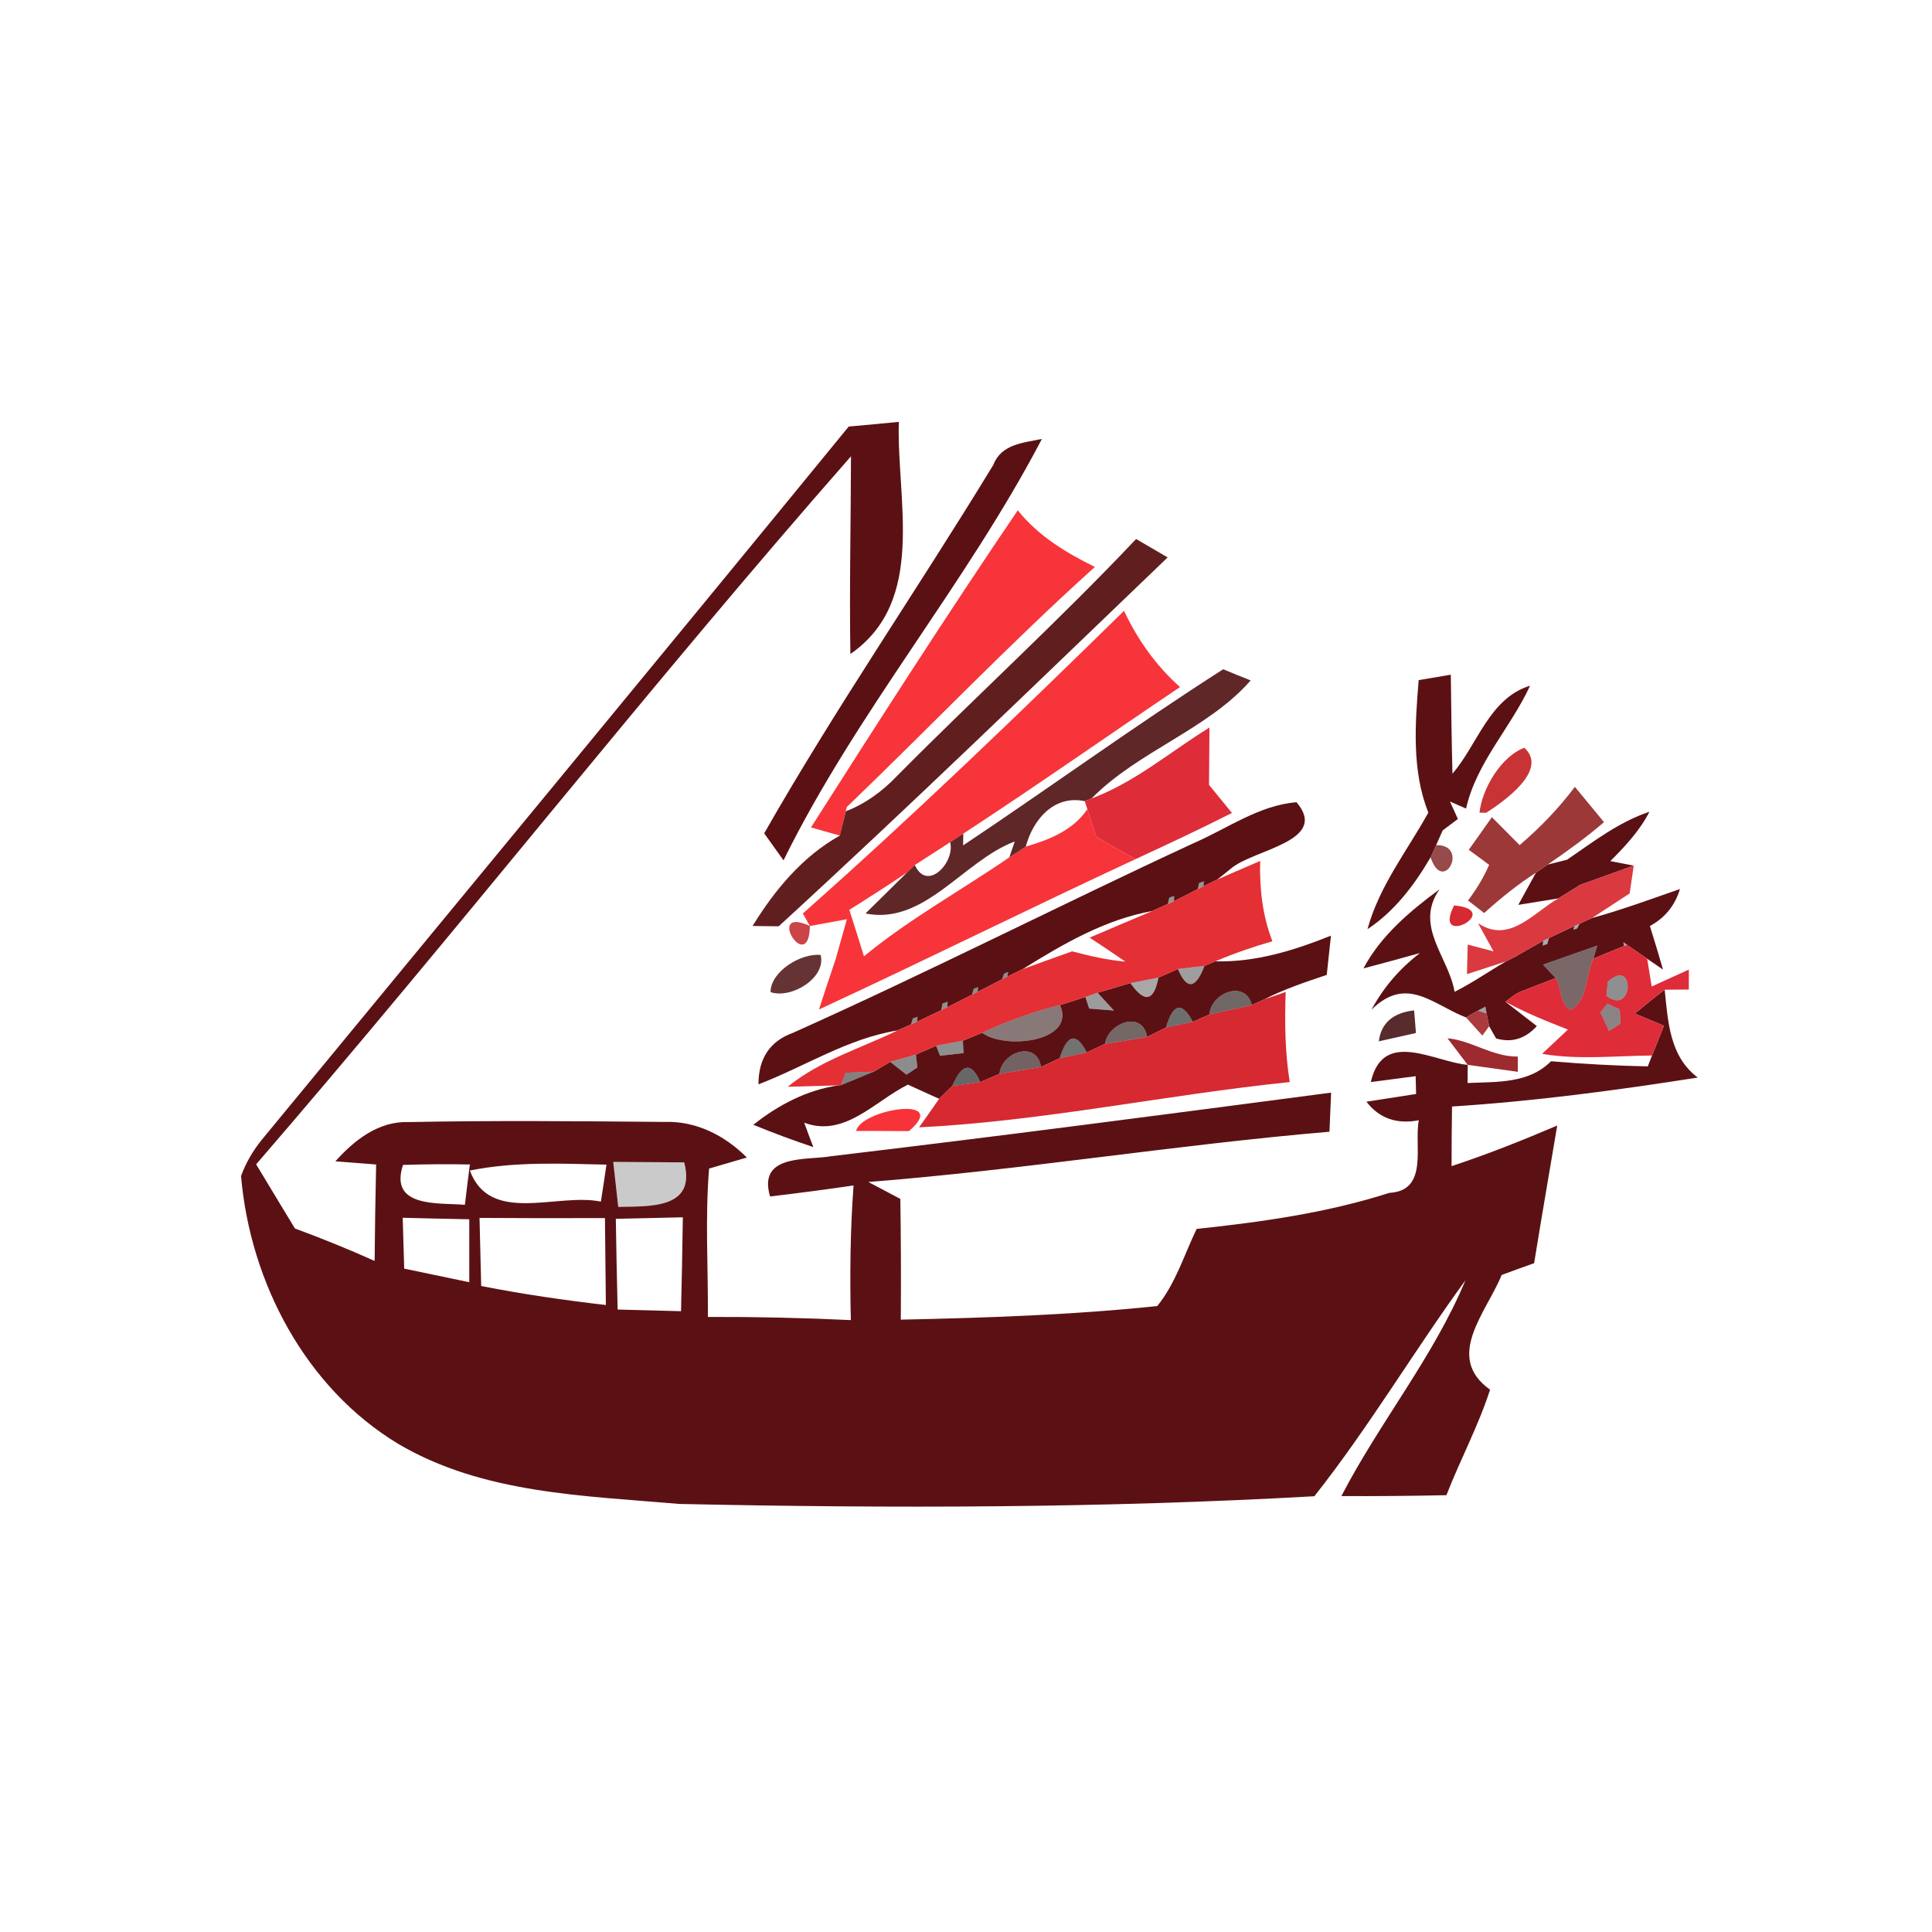 <svg width="128pt" height="128pt" viewBox="0 0 128 128" xmlns="http://www.w3.org/2000/svg">
    <g fill="#5b1113">
        <path d="M56.23 28.26c.83-.07 2.49-.23 3.32-.31-.16 5.2 1.87 11.86-3.21 15.38-.07-4.36.03-8.73.04-13.1-13.47 15.34-26.06 31.46-39.41 46.91.86 1.42 1.71 2.84 2.57 4.25 1.79.66 3.54 1.37 5.28 2.15.02-2.13.05-4.26.1-6.39-.67-.05-2.03-.16-2.7-.21 1.25-1.4 2.86-2.67 4.85-2.6 5.65-.11 11.3-.06 16.94-.01 2.1-.08 4.02.9 5.47 2.36-.62.18-1.87.55-2.5.73-.27 3.27-.06 6.55-.08 9.83 3.16-.01 6.32.06 9.47.21-.07-2.97-.04-5.95.18-8.92-1.84.27-3.68.51-5.53.73-.85-2.85 2.49-2.38 4.06-2.67 11.05-1.31 22.08-2.76 33.11-4.21-.03.65-.08 1.94-.11 2.59-10.21.87-20.34 2.53-30.55 3.33l2.12 1.12c.04 2.67.05 5.34.03 8 5.67-.12 11.35-.31 16.99-.9 1.22-1.5 1.78-3.39 2.61-5.11 4.3-.46 8.63-1.06 12.77-2.39 2.63-.14 1.62-3.16 1.95-4.81-1.48.28-2.63-.13-3.47-1.23.82-.13 2.47-.38 3.29-.51-.01-.29-.02-.89-.03-1.18-.74.1-2.23.29-2.97.39.81-3.56 4.2-1.33 6.42-1.14l-.01 1.2c1.94-.08 4.05.05 5.53-1.44 2.13.18 4.27.3 6.41.34l.28-.72c.2-.49.59-1.47.79-1.97l-1.93-.81c.65-.54 1.3-1.07 1.98-1.58.22 2.12.32 4.41 2.19 5.82-5.4.85-10.83 1.57-16.28 1.92-.02 1.31-.03 2.63-.03 3.95 2.37-.78 4.7-1.71 7-2.69-.51 3.04-1.04 6.08-1.53 9.12-.54.19-1.62.58-2.15.78-1.03 2.51-3.81 5.43-.77 7.6-.77 2.4-1.98 4.64-2.89 6.99-2.32.05-4.64.07-6.96.06 2.53-4.89 6.1-9.21 8.22-14.3-3.42 4.7-6.39 9.73-10.01 14.31-14.01.79-28.06.81-42.08.51-6.3-.55-13-.67-18.6-3.97-6.16-3.71-9.83-10.72-10.43-17.76.32-.87.78-1.66 1.36-2.38 12.97-15.75 25.98-31.47 38.9-47.27M26.7 77.18c-.94 2.85 2.35 2.5 4.1 2.64.08-.67.24-2 .33-2.67-1.48-.03-2.95-.02-4.43.03m4.43.37c1.34 3.62 5.79 1.46 8.68 2.06.1-.62.28-1.84.37-2.45-3.02-.07-6.07-.21-9.05.39m9.5-.57c.08.75.25 2.23.33 2.98 2.07-.05 5.18.16 4.37-2.95l-4.7-.03m-13.95 3.7c.02.84.07 2.53.1 3.37 1.43.3 2.87.6 4.31.9v-4.17c-1.47-.03-2.94-.06-4.41-.1m5.09.01c.04 1.51.07 3.01.11 4.51 2.73.54 5.49.94 8.26 1.26l-.06-5.76c-2.77.01-5.54.01-8.31-.01m9.03.06c.03 2 .07 4.01.12 6.01 1.4.04 2.8.07 4.2.11.05-2.08.09-4.15.12-6.22-1.48.03-2.96.07-4.44.1z"/>
        <path d="M65.81 30.8c.53-1.38 1.98-1.46 3.22-1.72C63.97 38.76 56.73 47.2 51.91 57c-.32-.44-.96-1.34-1.28-1.79 4.74-8.32 10.2-16.23 15.18-24.41zM93.99 45.06c.54-.09 1.6-.27 2.13-.36.03 2.19.05 4.38.11 6.56 1.68-1.96 2.44-5 5.14-5.83-1.28 2.79-3.55 5.08-4.24 8.14l-1.07-.47.53 1.16c-.26.19-.76.57-1.01.76l-.43.97-.37.81c-1.07 1.83-2.39 3.58-4.18 4.76.77-2.84 2.62-5.18 4.03-7.72-1.1-2.78-.88-5.85-.64-8.78zM79.04 55.88c2.25-.97 4.36-2.53 6.86-2.73 2.2 2.6-2.86 3.12-4.34 4.39l-.91.73c-.23.11-.69.34-.92.45l.03-.33-.31.11-.1.41c-.39.2-1.18.6-1.57.8l.01-.35-.32.11-.1.42c-.25.12-.76.34-1.01.46-3.15.57-5.93 2.19-8.61 3.86-.25.13-.75.37-1 .49l.04-.3-.27.11-.13.37c-.41.21-1.22.63-1.62.84l.03-.32-.29.11-.11.39c-.41.21-1.22.62-1.63.83l.01-.36-.33.11-.09.45c-.4.19-1.21.57-1.61.77l.04-.33-.31.1-.12.4c-.23.1-.67.3-.9.4-3.3.53-6.13 2.39-9.21 3.57 0-1.72.76-2.86 2.28-3.41 8.93-4 17.64-8.44 26.51-12.55zM103.82 56.96c1.74-1.19 3.43-2.5 5.46-3.18-.64 1.25-1.6 2.28-2.59 3.27l1.55.3c-.88.31-2.64.95-3.51 1.26l-.07.03-.06.04c-.34.21-1.01.63-1.35.84-.67.11-2 .32-2.66.43l1.17-2.13c.19-.14.59-.4.78-.54l1.28-.32z"/>
        <path d="M105.48 60.82c1.97-.54 3.89-1.25 5.82-1.92-.33 1.1-.99 1.91-1.99 2.45.3.96.59 1.92.87 2.89l-1.05-.72c-.33-.23-1-.69-1.33-.92-.06-.05-.19-.14-.25-.18l.05.26c-.51.2-1.52.62-2.03.83l.25-.86c-1.2.42-2.39.85-3.59 1.26l.84.89c-.6.23-1.78.69-2.38.92-.08.05-.25.14-.33.18l-.62.47 2.08 1.61c-.77.85-1.67 1.12-2.7.82l-.46-.81-.17-.85-.08-.45c-.13.07-.38.2-.5.27l-.78.45c-2.2-.85-3.93-2.82-6.27-.51.8-1.48 1.87-2.73 3.22-3.76-1.25.35-2.5.69-3.75 1.02 1.17-2.19 3.08-3.79 5.04-5.24-1.7 2.44.61 4.48 1 6.79 1.18-.59 2.26-1.35 3.4-2.01l.41-.21.22-.11.22-.13c.4-.23 1.22-.69 1.62-.92l-.03.32.3-.11.11-.39c.42-.2 1.27-.6 1.69-.8l-.07.25.25-.09.16-.31c.21-.1.62-.29.83-.38zM80.52 63.69c2.67.07 5.21-.72 7.66-1.7l-.28 2.6c-1.4.47-2.81.94-4.12 1.61-.21.1-.63.3-.84.39-.43-1.71-2.71-.82-2.81.62-.28.12-.83.37-1.1.49-.72-1.36-1.31-1.23-1.78.38-.31.15-.94.47-1.25.62-.31-1.8-2.58-.93-2.79.46-.3.14-.91.43-1.21.57-.69-1.35-1.29-1.22-1.79.38-.31.15-.93.44-1.24.58-.29-1.8-2.62-.99-2.75.46-.32.14-.96.41-1.28.54-.57-1.34-1.19-1.26-1.85.26-.22.21-.65.64-.87.85-.52-.24-1.55-.7-2.07-.94-2.19 1.09-4.21 3.53-6.87 2.52l.41 1.11.2.51c-1.34-.45-2.67-.94-3.98-1.48 1.65-1.31 3.53-2.3 5.63-2.61l.18-.02c.54-.22 1.62-.66 2.16-.89.27-.16.82-.48 1.1-.65.27.22.81.64 1.08.85l.72-.48-.1-.85 1.34-.59.26.67c.39-.04 1.17-.13 1.56-.18l-.05-.82c.32-.13.96-.4 1.28-.53 1.49 1.14 6.24.61 5.16-1.83.42-.14 1.26-.41 1.68-.54l.25.77c.41.03 1.23.1 1.64.13-.27-.3-.81-.89-1.08-1.18.54-.16 1.62-.48 2.17-.64.94 1.34 1.56 1.22 1.86-.36.32-.14.96-.43 1.29-.57.59 1.4 1.18 1.33 1.76-.21.18-.08.54-.23.72-.3z"/>
    </g>
    <g fill="#f73439">
        <path d="M53.73 54.82c4.49-7.05 9-14.09 13.7-21.01 1.35 1.69 3.19 2.81 5.11 3.75-5.67 5.1-10.94 10.63-16.44 15.91l-.17.71c-.07.29-.22.88-.29 1.18l-1.91-.54zM74.47 40.47c.9 1.91 2.12 3.64 3.71 5.05-4.79 3.22-9.52 6.55-14.36 9.71-.22.14-.65.43-.87.57-.59.38-1.76 1.14-2.34 1.51-.13.12-.39.37-.51.49-1.26.85-2.54 1.67-3.83 2.48.33 1.02.65 2.05.97 3.08 3-2.48 6.43-4.36 9.63-6.56.28-.17.82-.53 1.09-.71 1.55-.45 3.14-1.08 4.08-2.48.15.46.44 1.37.59 1.83.86.51 1.72 1 2.6 1.48-7.02 3.26-13.95 6.71-20.97 9.96.36-1.11.72-2.21 1.1-3.32.19-.66.56-1.99.75-2.66-.61.11-1.84.34-2.45.45l-.47-.83c7.3-6.46 14.33-13.24 21.28-20.05z"/>
    </g>
    <path fill="#5a1615" opacity=".96" d="M75.27 35.71c.52.31 1.57.91 2.09 1.22-8.54 8.19-17.04 16.44-25.77 24.44l-1.73-.02c1.47-2.39 3.3-4.6 5.78-5.99.07-.3.22-.89.29-1.18l.11-.43c1.32-.51 2.45-1.35 3.41-2.36 5.22-5.27 10.72-10.28 15.82-15.68z"/>
    <path fill="#4f1213" opacity=".91" d="M63.81 56.01c5.77-3.85 11.39-7.94 17.23-11.67.45.19 1.36.56 1.82.74-2.84 3.25-7.45 4.68-10.54 7.82l-.45.18c-2.04-.43-3.43 1.21-3.91 3.01-.27.18-.81.54-1.09.71l.36-1.05c-3.41 1.28-5.98 5.56-9.89 4.77l2.76-2.72c.12-.12.38-.37.51-.49.82 1.82 2.68-.19 2.34-1.51.22-.14.65-.43.87-.57l-.01.78z"/>
    <g fill="#de2c39">
        <path d="M72.32 52.9c2.87-1.07 5.22-3.1 7.81-4.7-.01.95-.02 2.85-.03 3.8.38.46 1.14 1.39 1.52 1.86-2.11 1.07-4.25 2.07-6.39 3.06-.88-.48-1.74-.97-2.6-1.48-.15-.46-.44-1.37-.59-1.83l-.17-.53.45-.18zM107.6 62.68l.2-.08c.33.23 1 .69 1.33.92l.3 1.84c.82-.38 1.64-.75 2.46-1.12v1.32l-1.6.01c-.68.51-1.33 1.04-1.98 1.58l1.93.81c-.2.5-.59 1.48-.79 1.97-2.42.02-4.88.3-7.28-.11.43-.4 1.28-1.21 1.71-1.61-1.41-.55-2.81-1.11-4.14-1.84l.62-.47.33-.18c.6-.23 1.78-.69 2.38-.92.42.64.24 1.8 1.03 2.1 1.11-.67.94-2.32 1.47-3.39.51-.21 1.52-.63 2.03-.83m-1.08 2.36l-.09.94c1.8 1.39 1.93-2.62.09-.94m-.49 2.04c.15.31.43.92.57 1.23l.77-.49-.06-.95-.82-.38-.46.59z"/>
    </g>
    <path fill="#c62b2e" opacity=".96" d="M98.02 53.84c.17-1.57 1.41-3.71 2.97-4.3 1.62 1.46-1.32 3.54-2.53 4.31l-.44-.01z"/>
    <path fill="#470f10" d="M102.93 52.01c.68-.75.68-.75 0 0z"/>
    <g fill="#791d21">
        <path d="M102.22 52.77c.18-.19.53-.57.71-.76-.18.19-.53.57-.71.76zM102.22 52.77c-.69.74-.69.74 0 0z"/>
    </g>
    <path fill="#932324" opacity=".9" d="M104.34 52.13c.49.59 1.45 1.76 1.93 2.34-1.18 1.02-2.45 1.93-3.73 2.81-.19.14-.59.4-.78.54-1.22.78-2.35 1.7-3.43 2.67l-1.07-.83c.56-.74 1.03-1.52 1.4-2.36-.34-.25-1.01-.75-1.35-1 .39-.54 1.15-1.62 1.53-2.16.46.46 1.38 1.39 1.84 1.85 1.35-1.15 2.59-2.44 3.66-3.86z"/>
    <path fill="#de3031" d="M98.02 53.84c-.61.58-.61.58 0 0z"/>
    <path fill="#7e2121" opacity=".81" d="M95.15 55.99c2.23-.03.47 3.34-.37.81l.37-.81z"/>
    <g fill="#030100">
        <path opacity=".42" d="M79.45 58.5l.31-.11-.03.33-.38.19.1-.41zM77.47 59.47l.32-.11-.01.35-.41.18.1-.42z"/>
    </g>
    <path fill="#e42f34" d="M80.65 58.27c.71-.31 2.13-.93 2.84-1.23-.05 1.81.15 3.62.81 5.32-1.29.37-2.55.81-3.78 1.33-.18.07-.54.22-.72.3-.44.05-1.32.15-1.76.21-.33.14-.97.43-1.29.57l-1.86.36c-.55.16-1.63.48-2.17.64l-.81.28c-.42.13-1.26.4-1.68.54-1.78.43-3.5 1.07-5.16 1.83-.32.13-.96.4-1.28.53-.45.08-1.33.25-1.77.33l-1.34.59c-.42.12-1.27.36-1.7.48-.28.17-.83.49-1.1.65-.46.02-1.39.06-1.85.07l-.31.82-.18.02c-.84.02-2.51.07-3.35.09 2.14-1.75 4.83-2.54 7.27-3.73.23-.1.67-.3.9-.4l.39-.17c.4-.2 1.21-.58 1.61-.77l.41-.2c.41-.21 1.22-.62 1.63-.83l.37-.18c.4-.21 1.21-.63 1.62-.84l.36-.18c.25-.12.75-.36 1-.49 1.09-.4 2.18-.79 3.28-1.18 1.16.3 2.33.58 3.53.68-.78-.54-1.58-1.07-2.37-1.59 1.04-.45 3.13-1.33 4.17-1.77.25-.12.76-.34 1.01-.46l.41-.18c.39-.2 1.18-.6 1.57-.8l.38-.19c.23-.11.69-.34.92-.45z"/>
    <path opacity=".38" d="M104.66 58.64l.07-.03c-.03.02-.1.05-.13.07l.06-.04zM78.04 64.2c.44-.06 1.32-.16 1.76-.21-.58 1.54-1.17 1.61-1.76.21z"/>
    <path fill="#d93037" opacity=".95" d="M104.73 58.61c.87-.31 2.63-.95 3.51-1.26l-.27 1.84c-.62.4-1.87 1.22-2.49 1.63-.21.09-.62.28-.83.38l-.34.15c-.42.2-1.27.6-1.69.8l-.38.18c-.4.23-1.22.69-1.62.92l-.25.14-.19.1-.41.21-2.58.84.05-1.96 1.71.45-1.03-1.87c2.08 1.41 3.71-.73 5.33-1.64.34-.21 1.01-.63 1.35-.84.03-.02.1-.05.13-.07z"/>
    <g fill="#d62931">
        <path d="M96.34 59.99c3.39.3-1.51 2.92 0 0zM83.78 66.2l1.4-.48c-.07 1.99-.05 3.99.27 5.97-8.2.84-16.31 2.59-24.56 3 .34-.47 1-1.42 1.33-1.89.22-.21.65-.64.87-.85.46-.06 1.39-.19 1.85-.26.32-.13.96-.4 1.28-.54.68-.11 2.06-.34 2.75-.46.31-.14.93-.43 1.24-.58.45-.09 1.34-.29 1.79-.38.3-.14.91-.43 1.21-.57.7-.11 2.1-.34 2.79-.46.31-.15.94-.47 1.25-.62.44-.1 1.33-.29 1.78-.38.27-.12.82-.37 1.1-.49.7-.16 2.11-.46 2.81-.62.21-.09.63-.29.84-.39z"/>
    </g>
    <path fill="#c42e32" opacity=".89" d="M53.66 61.35c-.07 3.37-3.05-1.4 0 0z"/>
    <path opacity=".33" d="M104.31 61.35l.34-.15-.16.31-.25.09.07-.25zM107.55 62.42c.06.04.19.13.25.18l-.2.08-.05-.26zM102.24 62.33l.38-.18-.11.39-.3.11.03-.32zM100.37 63.39l.25-.14-.22.13-.22.11.19-.1z"/>
    <path fill="#4f1516" opacity=".87" d="M51.05 65.73c0-1.36 2.01-2.6 3.32-2.46.38 1.53-1.96 2.93-3.32 2.46z"/>
    <path fill="#260809" opacity=".61" d="M102.23 63.91c1.2-.41 2.39-.84 3.59-1.26l-.25.86c-.53 1.07-.36 2.72-1.47 3.39-.79-.3-.61-1.46-1.03-2.1l-.84-.89z"/>
    <path opacity=".45" d="M66.52 64.51l.27-.11-.04.3-.36.18.13-.37zM64.51 65.51l.29-.11-.03.32-.37.18.11-.39z"/>
    <path fill="#010100" opacity=".34" d="M74.89 65.13l1.86-.36c-.3 1.58-.92 1.7-1.86.36z"/>
    <path opacity=".44" d="M106.52 65.04c1.84-1.68 1.71 2.33-.09.94l.09-.94z"/>
    <path fill="#ff3c42" d="M53.5 66.24c.27.31.27.31 0 0z"/>
    <g fill="#000300">
        <path opacity=".44" d="M62.45 66.48l.33-.11-.01.36-.41.2.09-.45zM60.48 67.47l.31-.1-.04.33-.39.17.12-.4z"/>
    </g>
    <path fill="#030100" opacity=".39" d="M71.91 66.05l.81-.28c.27.29.81.88 1.08 1.18-.41-.03-1.23-.1-1.64-.13l-.25-.77z"/>
    <path fill="#160704" opacity=".61" d="M80.13 67.21c.1-1.44 2.38-2.33 2.81-.62-.7.16-2.11.46-2.81.62z"/>
    <path opacity=".37" d="M97.91 66.96c.12-.07.37-.2.5-.27l.08.45-.58-.18z"/>
    <path fill="#290a0a" opacity=".55" d="M65.07 68.42c1.66-.76 3.38-1.4 5.16-1.83 1.08 2.44-3.67 2.97-5.16 1.83z"/>
    <path opacity=".57" d="M77.25 68.08c.47-1.61 1.06-1.74 1.78-.38-.45.09-1.34.28-1.78.38z"/>
    <path fill="#461417" opacity=".9" d="M93.69 66.94l.12 1.5c-.62.14-1.84.41-2.46.55.15-1.2.93-1.89 2.34-2.05z"/>
    <path fill="#a4282c" opacity=".91" d="M97.13 67.41l.78-.45.58.18.17.85-.45.62-1.08-1.2z"/>
    <path fill="#140405" opacity=".49" d="M106.03 67.08l.46-.59.82.38.06.95-.77.49c-.14-.31-.42-.92-.57-1.23z"/>
    <path fill="#200b08" opacity=".62" d="M73.21 69.16c.21-1.39 2.48-2.26 2.79-.46-.69.12-2.09.35-2.79.46z"/>
    <path fill="#000100" opacity=".44" d="M62.02 69.28c.44-.08 1.32-.25 1.77-.33l.05.82c-.39.05-1.17.14-1.56.18l-.26-.67z"/>
    <path fill="#090705" opacity=".57" d="M70.21 70.11c.5-1.6 1.1-1.73 1.79-.38-.45.09-1.34.29-1.79.38z"/>
    <path fill="#992024" opacity=".95" d="M95.9 68.79c1.56.13 3 1.24 4.66 1.21v1.01c-.83-.11-2.49-.35-3.32-.46-.33-.44-1.01-1.32-1.34-1.76z"/>
    <path fill="#020200" opacity=".45" d="M58.98 70.35c.43-.12 1.28-.36 1.7-.48l.1.85-.72.48c-.27-.21-.81-.63-1.08-.85z"/>
    <path fill="#250a09" opacity=".64" d="M66.22 71.15c.13-1.45 2.46-2.26 2.75-.46-.69.12-2.07.35-2.75.46z"/>
    <path fill="#040400" opacity=".5" d="M56.03 71.07c.46-.01 1.39-.05 1.85-.07-.54.23-1.62.67-2.16.89l.31-.82z"/>
    <g>
        <path fill="#000200" opacity=".6" d="M63.09 71.95c.66-1.52 1.28-1.6 1.85-.26-.46.07-1.39.2-1.85.26z"/>
    </g>
    <g>
        <path fill="#f73339" d="M56.72 74.93c.32-1.45 6.31-2.4 3.5.01-.88-.01-2.62-.01-3.5-.01z"/>
    </g>
    <g>
        <path fill="#f73c42" d="M53.69 75.49l.2.51-.2-.51z"/>
    </g>
    <g>
        <path fill="#050202" opacity=".21" d="M40.63 76.98l4.7.03c.81 3.11-2.3 2.9-4.37 2.95-.08-.75-.25-2.23-.33-2.98z"/>
    </g>
</svg>
